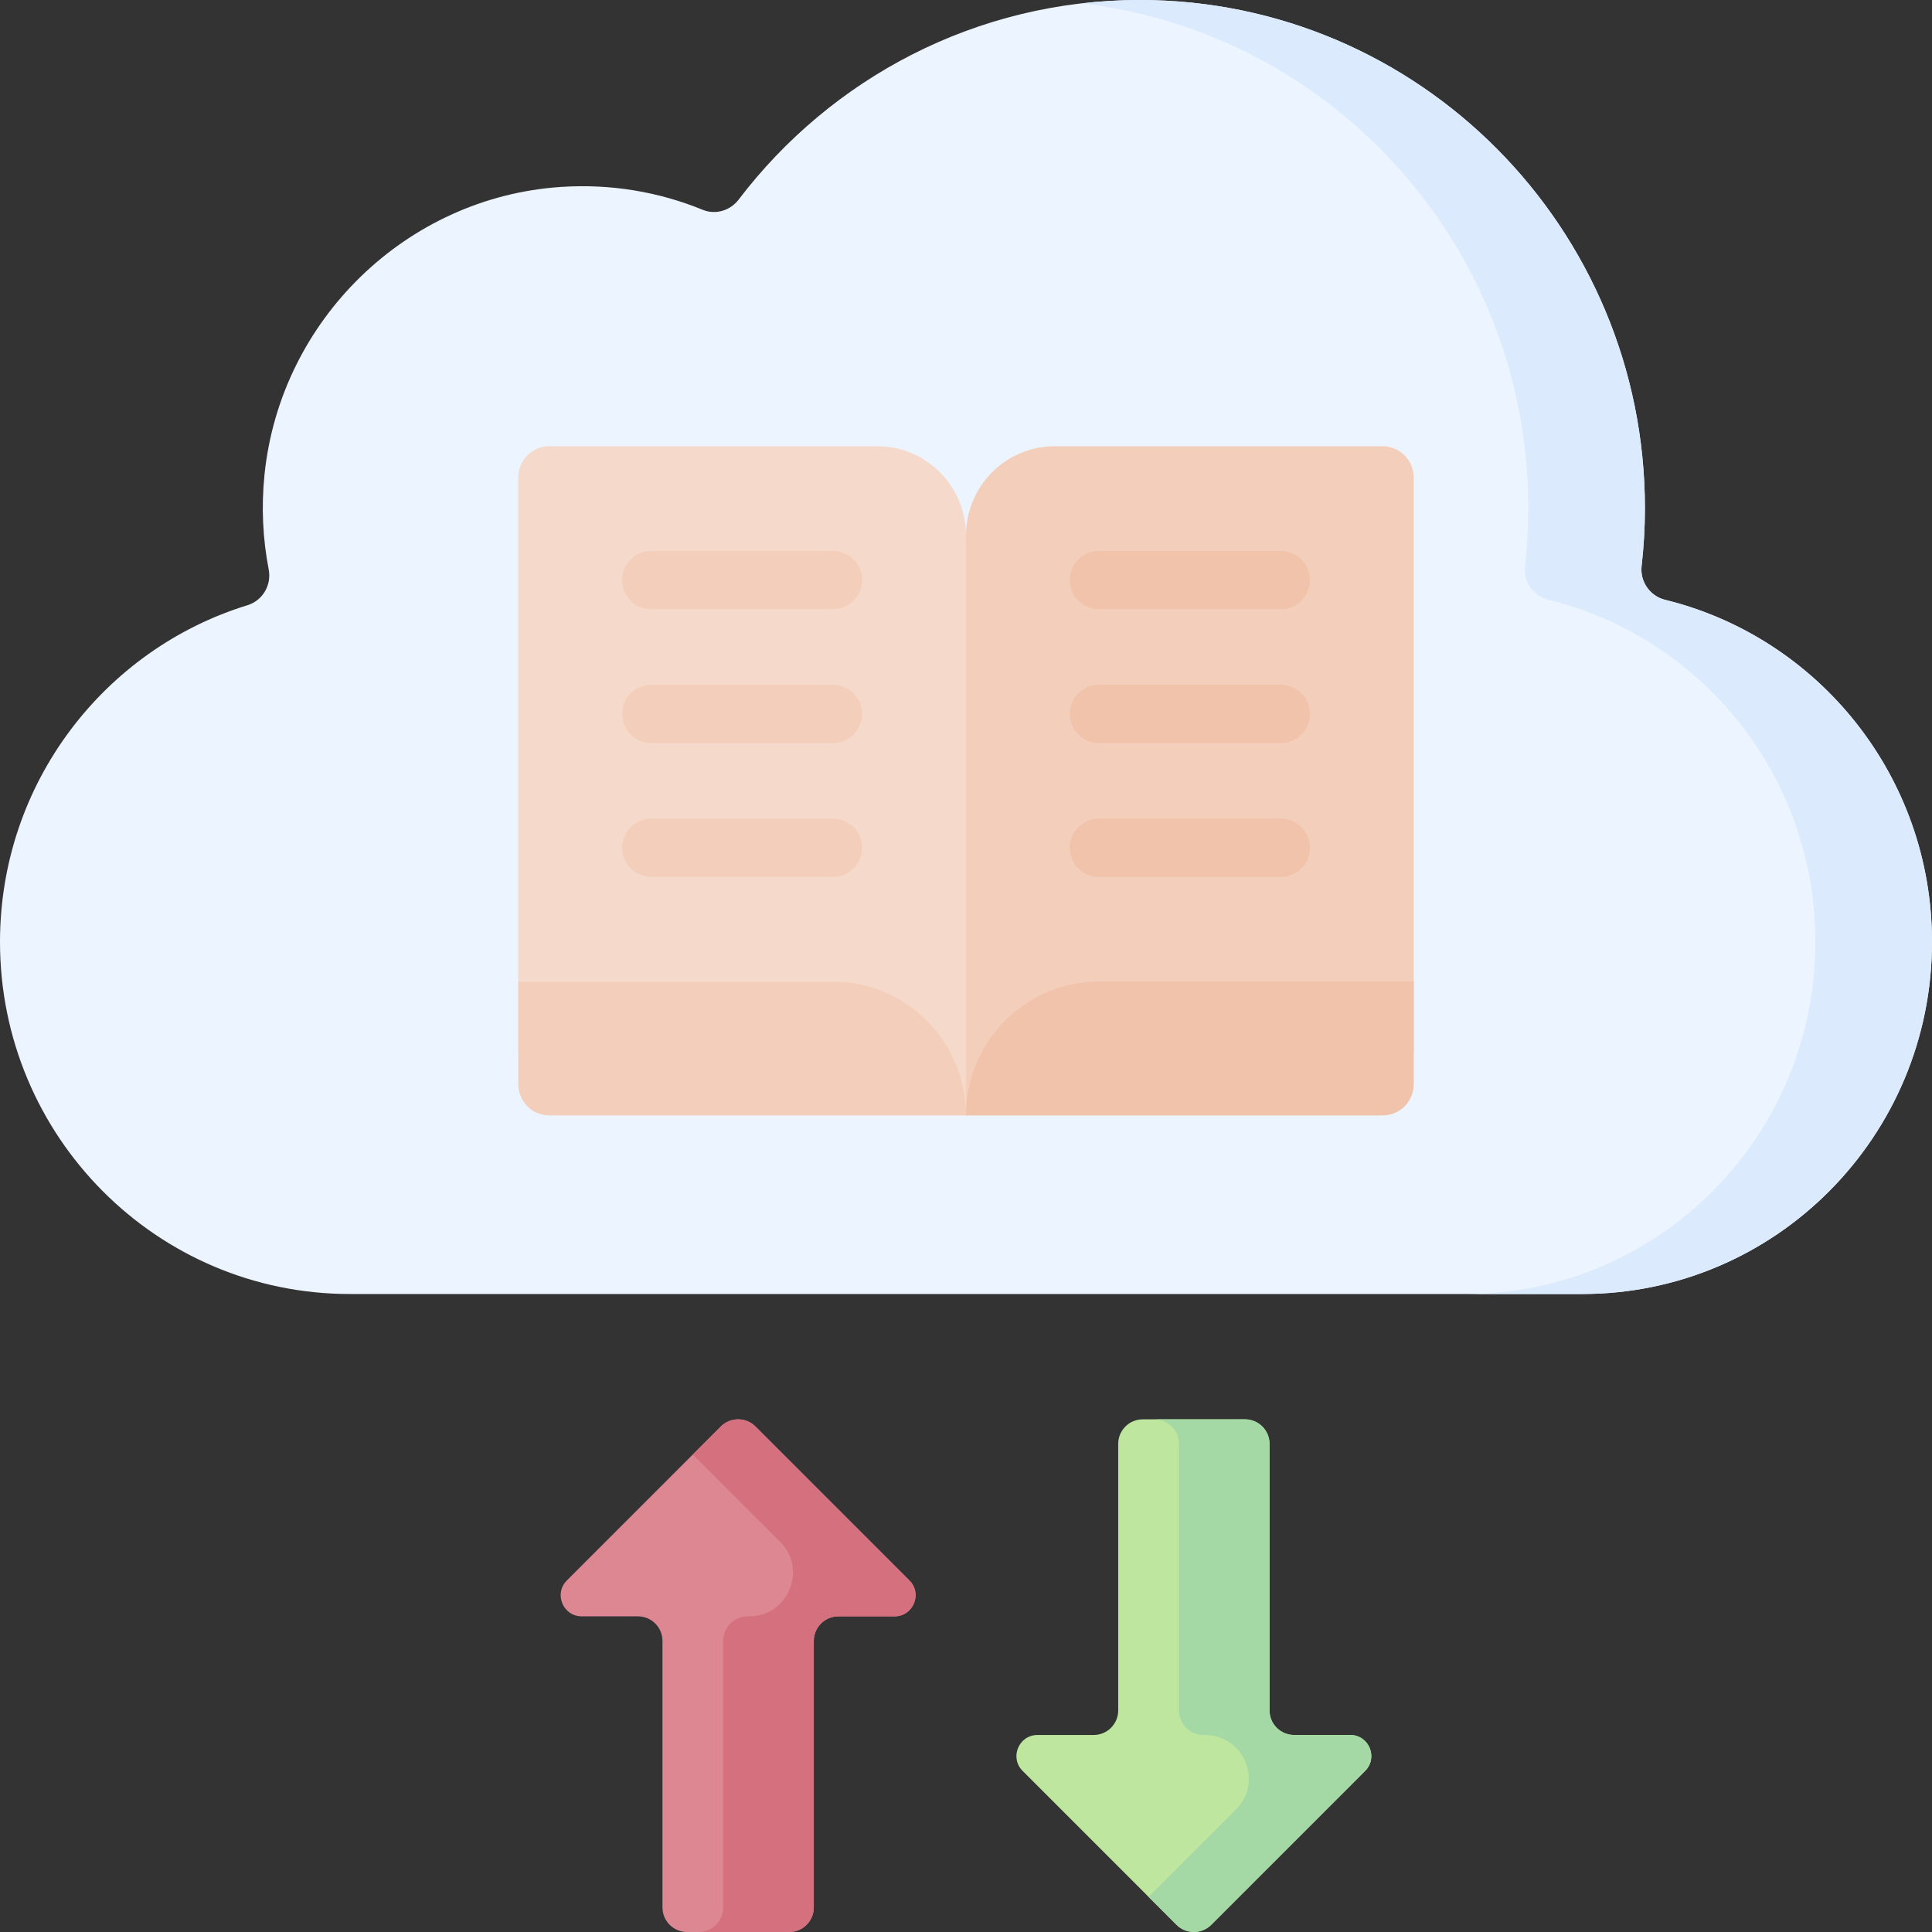 <svg id="Layer_1" enable-background="new 0 0 512 512" height="512" viewBox="0 0 512 512" width="512" xmlns="http://www.w3.org/2000/svg"><rect x="0" y="0" width="512" height="512" fill="#333333" stroke="none"/><g><g><path d="m441.274 158.962c-4.005-.98-6.707-4.826-6.234-8.947.576-5.023.882-10.127.882-15.306 0-74.397-59.93-134.709-133.858-134.709-43.347 0-81.861 20.75-106.323 52.902-2.233 2.935-6.119 4.085-9.523 2.693-11.482-4.697-24.213-6.942-37.562-6.056-40.895 2.714-74.363 35.219-78.558 76.247-.886 8.665-.444 17.083 1.109 25.103.805 4.158-1.593 8.26-5.618 9.498-37.968 11.676-65.589 47.199-65.589 89.23 0 51.533 41.511 93.308 92.718 93.308h326.564c51.207 0 92.718-41.775 92.718-93.308 0-43.906-30.137-80.718-70.726-90.655z" fill="#ecf5ff"/><g><path d="m441.274 158.963c-4.005-.98-6.707-4.826-6.234-8.947.576-5.023.882-10.127.882-15.306 0-74.398-59.93-134.71-133.858-134.71-5.232 0-10.391.309-15.466.897 66.654 7.705 118.419 64.671 118.419 133.813 0 5.179-.306 10.283-.882 15.306-.473 4.12 2.229 7.966 6.234 8.947 40.589 9.936 70.726 46.748 70.726 90.654 0 51.533-41.511 93.308-92.718 93.308h30.905c51.207 0 92.718-41.776 92.718-93.308 0-43.906-30.137-80.718-70.726-90.654z" fill="#dbeafd"/></g><g><g><path d="m256 295.602 118.655-16.552v-152.514c0-4.571-3.682-8.276-8.224-8.276h-86.936c-12.977 0-23.496 10.587-23.496 23.646v153.696z" fill="#f3cfbb"/><path d="m374.655 260.134h-83.411c-19.465 0-35.244 15.88-35.244 35.468h110.432c4.542 0 8.224-3.705 8.224-8.276v-27.192z" fill="#f0c3aa"/><g><path d="m339.411 161.455h-48.167c-4.268 0-7.726-3.459-7.726-7.726s3.459-7.726 7.726-7.726h48.167c4.268 0 7.726 3.459 7.726 7.726s-3.458 7.726-7.726 7.726z" fill="#f0c3aa"/></g><g><path d="m339.411 196.923h-48.167c-4.268 0-7.726-3.459-7.726-7.726s3.459-7.726 7.726-7.726h48.167c4.268 0 7.726 3.459 7.726 7.726.001 4.267-3.458 7.726-7.726 7.726z" fill="#f0c3aa"/></g><g><path d="m339.411 232.392h-48.167c-4.268 0-7.726-3.459-7.726-7.726s3.459-7.726 7.726-7.726h48.167c4.268 0 7.726 3.459 7.726 7.726.001 4.267-3.458 7.726-7.726 7.726z" fill="#f0c3aa"/></g></g><g><path d="m256 295.602-118.655-16.552v-152.514c0-4.571 3.682-8.276 8.224-8.276h86.936c12.977 0 23.496 10.587 23.496 23.646v153.696z" fill="#f5dacb"/><path d="m137.345 260.134h83.411c19.465 0 35.244 15.88 35.244 35.468h-110.432c-4.542 0-8.224-3.705-8.224-8.276v-27.192z" fill="#f3cfbb"/><g><path d="m220.756 161.455h-48.167c-4.268 0-7.726-3.459-7.726-7.726s3.459-7.726 7.726-7.726h48.167c4.268 0 7.726 3.459 7.726 7.726s-3.459 7.726-7.726 7.726z" fill="#f3cfbb"/></g><g><path d="m220.756 196.923h-48.167c-4.268 0-7.726-3.459-7.726-7.726s3.459-7.726 7.726-7.726h48.167c4.268 0 7.726 3.459 7.726 7.726s-3.459 7.726-7.726 7.726z" fill="#f3cfbb"/></g><g><path d="m220.756 232.392h-48.167c-4.268 0-7.726-3.459-7.726-7.726s3.459-7.726 7.726-7.726h48.167c4.268 0 7.726 3.459 7.726 7.726s-3.459 7.726-7.726 7.726z" fill="#f3cfbb"/></g></g></g></g><g><path d="m336.44 453.282v-70.638c0-3.593-2.913-6.506-6.506-6.506h-27.092c-3.593 0-6.506 2.913-6.506 6.506v70.638c0 3.593-2.913 6.506-6.506 6.506h-14.885c-4.968 0-7.456 6.007-3.943 9.52l40.786 40.786c2.541 2.541 6.66 2.541 9.201 0l40.786-40.786c3.513-3.513 1.025-9.52-3.943-9.52h-14.885c-3.594 0-6.507-2.913-6.507-6.506z" fill="#bfe69f"/><path d="m357.831 459.788h-14.885c-3.593 0-6.506-2.913-6.506-6.506v-70.638c0-3.593-2.913-6.506-6.506-6.506h-24.008c3.593 0 6.506 2.913 6.506 6.506v70.638c0 3.593 2.913 6.506 6.506 6.506h.402c10.313 0 15.478 12.469 8.185 19.761l-23.142 23.142 7.403 7.403c2.541 2.541 6.66 2.541 9.201 0l40.786-40.786c3.515-3.513 1.027-9.52-3.942-9.52z" fill="#a4d9a6"/><path d="m215.665 434.856v70.638c0 3.593-2.913 6.506-6.506 6.506h-27.092c-3.593 0-6.506-2.913-6.506-6.506v-70.638c0-3.593-2.913-6.506-6.506-6.506h-14.885c-4.968 0-7.456-6.007-3.943-9.52l40.786-40.786c2.541-2.541 6.66-2.541 9.201 0l40.786 40.786c3.513 3.513 1.025 9.52-3.943 9.52h-14.885c-3.595-.001-6.507 2.912-6.507 6.506z" fill="#dd8793"/><path d="m237.056 428.349h-14.885c-3.593 0-6.506 2.913-6.506 6.506v70.638c0 3.593-2.913 6.506-6.506 6.506h-24.009c3.593 0 6.506-2.913 6.506-6.506v-70.638c0-3.593 2.913-6.506 6.506-6.506h.402c10.313 0 15.478-12.469 8.185-19.761l-23.142-23.142 7.403-7.403c2.541-2.541 6.66-2.541 9.201 0l40.786 40.786c3.515 3.514 1.027 9.52-3.941 9.52z" fill="#d5707e"/></g></g></svg>
